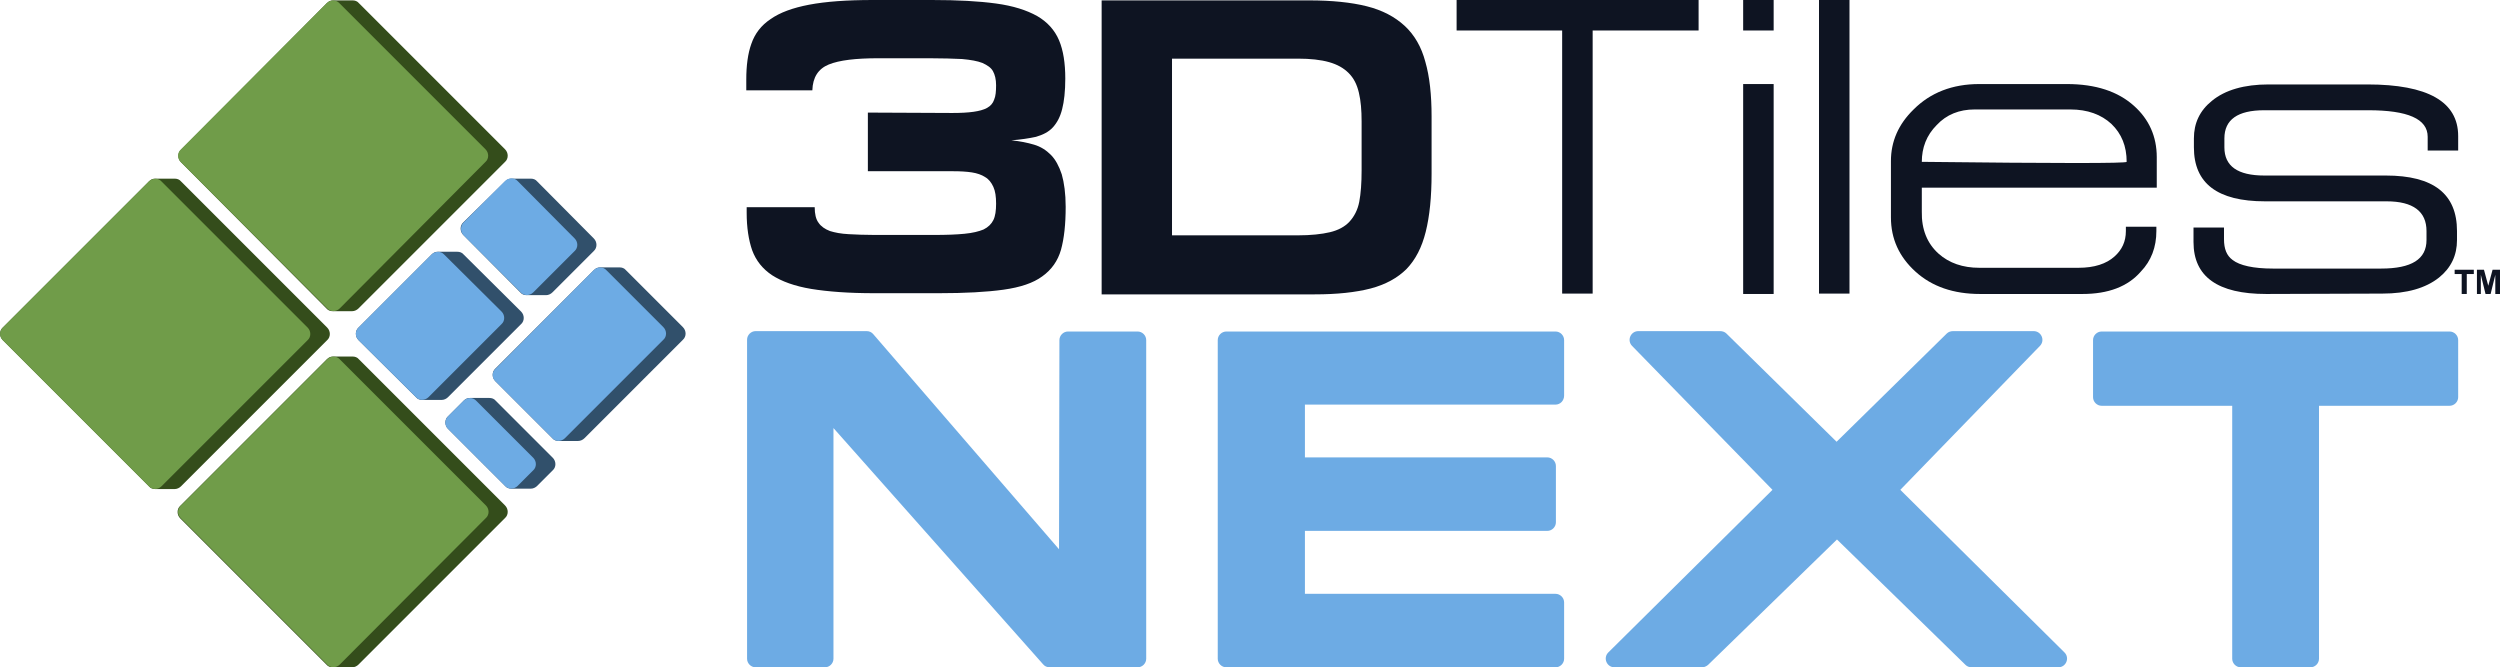 <?xml version="1.0" encoding="utf-8"?>
<!-- Generator: Adobe Illustrator 25.4.1, SVG Export Plug-In . SVG Version: 6.00 Build 0)  -->
<svg version="1.1" id="Layer_1" xmlns="http://www.w3.org/2000/svg" xmlns:xlink="http://www.w3.org/1999/xlink" x="0px" y="0px"
	 viewBox="0 0 639.5 170.7" style="enable-background:new 0 0 639.5 170.7;" xml:space="preserve">
<style type="text/css">
	.st0{fill:#6DABE4;}
	.st1{fill:#0E1422;}
	.st2{fill:#344D1B;}
	.st3{fill:#709C49;}
	.st4{fill:#31506B;}
</style>
<g id="Bottom_Text">
	<path class="st0" d="M293.2,87c0-1.2-1-2.2-2.2-2.2h-17.8c-1.2,0-2.2,1-2.2,2.2l-0.1,53.5l-47.5-55c-0.4-0.5-1-0.8-1.7-0.8h-28.4
		c-1.2,0-2.2,1-2.2,2.2l0,81.6c0,1.2,1,2.2,2.2,2.2H211c1.2,0,2.2-1,2.2-2.2l0-59l53.6,60.4c0.4,0.5,1,0.8,1.7,0.8H291
		c1.2,0,2.2-1,2.2-2.2L293.2,87z"/>
	<path class="st0" d="M400.1,101.2V87c0-1.2-1-2.2-2.2-2.2h-84.2c-1.2,0-2.2,1-2.2,2.2v81.5c0,1.2,1,2.2,2.2,2.2h84.2
		c1.2,0,2.2-1,2.2-2.2v-14.4c0-1.2-1-2.2-2.2-2.2h-64.1v-16.1h62c1.2,0,2.2-1,2.2-2.2v-14.4c0-1.2-1-2.2-2.2-2.2h-62v-13.5h64.1
		C399.1,103.5,400.1,102.5,400.1,101.2z"/>
	<path class="st0" d="M486.1,125.3l35.7-36.8c1.4-1.4,0.4-3.8-1.6-3.8h-20.6c-0.6,0-1.2,0.2-1.6,0.6L469.8,113l-28.2-27.7
		c-0.4-0.4-1-0.6-1.6-0.6h-20.9c-2,0-3,2.4-1.6,3.8l35.9,36.8l-42,41.6c-1.4,1.4-0.4,3.8,1.6,3.8h22.3c0.6,0,1.1-0.2,1.6-0.6
		l33-32.1l32.9,32.1c0.4,0.4,1,0.6,1.6,0.6h22.1c2,0,3-2.4,1.6-3.8L486.1,125.3z"/>
	<path class="st0" d="M535.4,87v14.6c0,1.2,1,2.2,2.2,2.2H571v64.7c0,1.2,1,2.2,2.2,2.2H591c1.2,0,2.2-1,2.2-2.2v-64.7h33.4
		c1.2,0,2.2-1,2.2-2.2V87c0-1.2-1-2.2-2.2-2.2h-89C536.4,84.8,535.4,85.8,535.4,87z"/>
</g>
<g id="Top_Text">
	<path class="st1" d="M243.6,28.9c2.2,0,4-0.1,5.4-0.3c1.4-0.2,2.6-0.5,3.5-1s1.5-1.2,1.8-2.1c0.4-0.9,0.5-2.2,0.5-3.7
		s-0.3-2.7-0.8-3.6s-1.4-1.5-2.7-2.1c-1.3-0.5-3-0.8-5.2-1c-2.2-0.1-5-0.2-8.4-0.2h-13c-5.8,0-10,0.5-12.7,1.6s-4.1,3.3-4.2,6.6
		h-16.9v-2.8c0-3.5,0.4-6.6,1.3-9.1c0.9-2.6,2.5-4.7,4.9-6.3c2.4-1.7,5.7-2.9,9.9-3.7S216.6,0,223.3,0h15.1c6.6,0,12,0.3,16.4,0.9
		s7.8,1.7,10.5,3.2c2.6,1.5,4.5,3.6,5.6,6.2s1.6,5.9,1.6,9.8c0,3.2-0.3,5.9-0.8,7.8c-0.5,2-1.3,3.5-2.4,4.7s-2.6,1.9-4.3,2.4
		c-1.8,0.4-3.9,0.7-6.3,0.9c2.2,0.2,4.1,0.6,5.8,1.1c1.7,0.5,3.1,1.4,4.3,2.6c1.2,1.2,2.1,2.9,2.8,5c0.6,2.1,1,4.9,1,8.3
		c0,4.5-0.4,8.1-1.2,11c-0.8,2.8-2.4,5.1-4.8,6.8c-2.3,1.7-5.6,2.8-9.9,3.4c-4.3,0.6-9.8,0.9-16.6,0.9h-16.4
		c-6.6,0-11.9-0.4-16.2-1.1c-4.2-0.7-7.5-1.9-10-3.5c-2.4-1.6-4.1-3.7-5.1-6.4c-0.9-2.6-1.4-5.8-1.4-9.6V53h17.4c0,1.7,0.3,3.1,1,4
		c0.6,0.9,1.6,1.6,2.9,2.1c1.3,0.4,2.8,0.7,4.8,0.8c1.9,0.1,4.1,0.2,6.6,0.2H239c3.1,0,5.7-0.1,7.7-0.3c2.1-0.2,3.7-0.6,4.9-1.1
		c1.2-0.6,2-1.4,2.5-2.4s0.7-2.4,0.7-4.2s-0.2-3.2-0.7-4.3s-1.2-2-2.1-2.5c-0.9-0.6-2.1-1-3.4-1.2c-1.3-0.2-2.9-0.3-4.7-0.3H222v-15
		L243.6,28.9L243.6,28.9L243.6,28.9z"/>
	<path class="st1" d="M349.6,1.6c4,1,7.2,2.7,9.7,5s4.3,5.4,5.3,9.2c1.1,3.8,1.6,8.5,1.6,14v14.6c0,6-0.5,10.9-1.5,14.9
		s-2.6,7.1-4.9,9.5c-2.3,2.3-5.4,4-9.2,5c-3.9,1-8.6,1.5-14.3,1.5h-54.5V0.1h53C340.7,0.1,345.6,0.6,349.6,1.6z M340.2,59.4
		c2.1-0.5,3.8-1.4,5-2.7s2.1-3,2.5-5.1s0.6-4.8,0.6-8V31.1c0-2.9-0.2-5.3-0.7-7.4s-1.3-3.7-2.6-5c-1.3-1.3-2.9-2.2-5-2.8
		c-2.1-0.6-4.8-0.9-8-0.9h-32.2v45.2H332C335.3,60.2,338.1,59.9,340.2,59.4z"/>
	<polygon class="st1" points="372.6,7.8 372.6,0 434.5,0 434.5,7.8 407.4,7.8 407.4,75.1 399.6,75.1 399.6,7.8 	"/>
	<path class="st1" d="M445.9,7.8V0h7.8v7.8H445.9z M445.9,75.2V21.5h7.8v53.7H445.9z"/>
	<polygon class="st1" points="465.3,75.2 465.3,0 473.1,0 473.1,75.1 465.3,75.1 	"/>
	<path class="st1" d="M532.7,75.2h-26.2c-6.8,0-12.3-1.9-16.5-5.7s-6.3-8.4-6.3-13.9V41.2c0-5,1.9-9.4,5.8-13.2
		c4.3-4.3,9.9-6.5,16.8-6.5h22.4c7.4,0,13.1,1.9,17.2,5.6c3.8,3.4,5.8,7.8,5.8,13.1V48c1.5,0-3.7,0-15.5,0c-11.9,0-21.5,0-29,0
		c-3.3,0-8.5,0-15.6,0v6.1c-0.1,4.6,1.4,8.2,4.3,10.8c2.7,2.4,6.2,3.6,10.4,3.6h25.4c4,0,7.1-1,9.2-2.9c1.9-1.7,2.9-3.8,2.9-6.5V58
		h7.8v1.1c0,4.1-1.3,7.6-4,10.4C544.3,73.3,539.3,75.2,532.7,75.2z M544,41.4c0-4-1.3-7.2-3.9-9.7c-2.6-2.4-6.1-3.7-10.5-3.7h-24.5
		c-3.9,0-7.2,1.3-9.7,4c-2.6,2.6-3.8,5.8-3.8,9.4C526.5,41.8,544,41.8,544,41.4z"/>
	<path class="st1" d="M609.4,75.1l-29.7,0.1c-12.4,0-18.6-4.4-18.6-13.3v-3.7h7.8v3c0,2.5,0.7,4.2,2.2,5.3c1.8,1.4,5.3,2.2,10.3,2.2
		h27.7c7.8,0,11.6-2.4,11.6-7.3v-2.3c0-5-3.4-7.6-10.2-7.6h-31.1c-12.2,0-18.2-4.6-18.2-13.8v-2.3c0-3.9,1.5-7.1,4.6-9.6
		c3.4-2.8,8.3-4.2,14.5-4.2h25.3c15.4,0,23.2,4.4,23.2,13.2v3.7H621V35c0-4.6-5.1-6.8-15.2-6.8h-26.6c-6.8,0-10.2,2.4-10.2,7.2v2.3
		c0,4.8,3.4,7.2,10.2,7.2h31.1c12.2,0,18.2,4.7,18.2,14.2v2.3c0,3.9-1.5,7.1-4.6,9.6C620.5,73.7,615.7,75.1,609.4,75.1z"/>
	<polygon class="st1" points="629.7,75.2 629.7,70.1 627.9,70.1 627.9,69 632.8,69 632.8,70.1 631,70.1 631,75.2 	"/>
	<path class="st1" d="M633.6,75.2V69h1.8l1.1,4.1l1.1-4.1c0,0,1.3,0,1.9,0v6.2h-1.2v-4.9l-1.2,4.9h-1.3l-1.2-4.9v4.9H633.6z"/>
</g>
<g id="Logo">
	<g>
		<path class="st2" d="M38.1,46.4c0.5-0.5,1-0.7,1.6-0.7h5c0.6,0,1.2,0.2,1.6,0.7l37.4,37.4c0.9,0.9,0.9,2.4,0,3.2l-37.4,37.4
			c-0.4,0.4-1,0.7-1.6,0.7h-5c-0.6,0-1.2-0.2-1.6-0.7L0.7,87c-0.9-0.9-0.9-2.4,0-3.2L38.1,46.4z"/>
		<path class="st3" d="M0.7,83.8l37.4-37.4c0.9-0.9,2.4-0.9,3.2,0l37.4,37.4c0.9,0.9,0.9,2.4,0,3.2l-37.4,37.4
			c-0.9,0.9-2.4,0.9-3.2,0L0.7,87C-0.2,86.1-0.2,84.7,0.7,83.8z"/>
		<path class="st2" d="M83.6,91.9c0.5-0.5,1-0.7,1.6-0.7h5c0.6,0,1.2,0.2,1.6,0.7l37.4,37.4c0.9,0.9,0.9,2.4,0,3.2L91.7,170
			c-0.4,0.4-1,0.7-1.6,0.7h-5c-0.6,0-1.2-0.2-1.6-0.7l-37.4-37.4c-0.9-0.9-0.9-2.4,0-3.2L83.6,91.9z"/>
		<path class="st3" d="M46.3,129.3l37.4-37.4c0.9-0.9,2.4-0.9,3.2,0l37.4,37.4c0.9,0.9,0.9,2.4,0,3.2L86.9,170
			c-0.9,0.9-2.4,0.9-3.2,0l-37.4-37.4C45.3,131.7,45.3,130.2,46.3,129.3z"/>
		<path class="st2" d="M83.6,0.8c0.5-0.5,1-0.7,1.6-0.7h5c0.6,0,1.2,0.2,1.6,0.7l37.4,37.4c0.9,0.9,0.9,2.4,0,3.2L91.7,78.9
			c-0.4,0.4-1,0.7-1.6,0.7h-5c-0.6,0-1.2-0.2-1.6-0.7L46.3,41.5c-0.9-0.9-0.9-2.4,0-3.2L83.6,0.8z"/>
		<path class="st3" d="M46.3,38.2L83.6,0.8c0.9-0.9,2.4-0.9,3.2,0l37.4,37.4c0.9,0.9,0.9,2.4,0,3.2L86.9,78.9
			c-0.9,0.9-2.4,0.9-3.2,0L46.3,41.5C45.3,40.6,45.3,39.1,46.3,38.2z"/>
		<path class="st4" d="M110.4,65.1c0.5-0.5,1-0.7,1.6-0.7h5c0.6,0,1.2,0.2,1.6,0.7l14.7,14.6c0.9,0.9,0.9,2.4,0,3.2l-18.7,18.7
			c-0.4,0.4-1,0.7-1.6,0.7h-5c-0.6,0-1.2-0.2-1.6-0.7L91.7,87c-0.9-0.9-0.9-2.4,0-3.2L110.4,65.1z"/>
		<path class="st0" d="M91.7,83.8l18.7-18.7c0.9-0.9,2.4-0.9,3.2,0l14.7,14.6c0.9,0.9,0.9,2.4,0,3.2l-18.7,18.7
			c-0.9,0.9-2.4,0.9-3.2,0L91.7,87C90.8,86.1,90.8,84.7,91.7,83.8z"/>
		<path class="st4" d="M129.2,46.4c0.5-0.5,1-0.7,1.6-0.7h5c0.6,0,1.2,0.2,1.6,0.7L151.9,61c0.9,0.9,0.9,2.4,0,3.2l-10.6,10.6
			c-0.4,0.4-1,0.7-1.6,0.7h-5c-0.6,0-1.2-0.2-1.6-0.7l-14.6-14.7c-0.9-0.9-0.9-2.4,0-3.2L129.2,46.4z"/>
		<path class="st0" d="M118.6,56.9l10.6-10.6c0.9-0.9,2.4-0.9,3.2,0L147,61c0.9,0.9,0.9,2.4,0,3.2l-10.6,10.6
			c-0.9,0.9-2.4,0.9-3.2,0l-14.6-14.6C117.7,59.3,117.7,57.8,118.6,56.9z"/>
		<path class="st4" d="M118.6,102.5c0.5-0.5,1-0.7,1.6-0.7h5c0.6,0,1.2,0.2,1.6,0.7l14.6,14.6c0.9,0.9,0.9,2.4,0,3.2l-4,4
			c-0.4,0.4-1,0.7-1.6,0.7h-5c-0.6,0-1.2-0.2-1.6-0.7l-14.6-14.6c-0.9-0.9-0.9-2.4,0-3.2L118.6,102.5z"/>
		<path class="st0" d="M114.6,106.5l4-4c0.9-0.9,2.4-0.9,3.2,0l14.6,14.6c0.9,0.9,0.9,2.4,0,3.2l-4,4c-0.9,0.9-2.4,0.9-3.2,0
			l-14.6-14.6C113.7,108.9,113.7,107.4,114.6,106.5z"/>
		<path class="st4" d="M151.9,69.1c0.5-0.5,1-0.7,1.6-0.7h5c0.6,0,1.2,0.2,1.6,0.7l14.6,14.6c0.9,0.9,0.9,2.4,0,3.2l-25.2,25.2
			c-0.4,0.4-1,0.7-1.6,0.7h-5c-0.6,0-1.2-0.2-1.6-0.7l-14.6-14.6c-0.9-0.9-0.9-2.4,0-3.2L151.9,69.1z"/>
		<path class="st0" d="M126.7,94.4l25.2-25.3c0.9-0.9,2.4-0.9,3.2,0l14.6,14.6c0.9,0.9,0.9,2.4,0,3.2l-25.2,25.2
			c-0.9,0.9-2.4,0.9-3.2,0l-14.6-14.6C125.8,96.7,125.8,95.2,126.7,94.4z"/>
	</g>
</g>
</svg>
